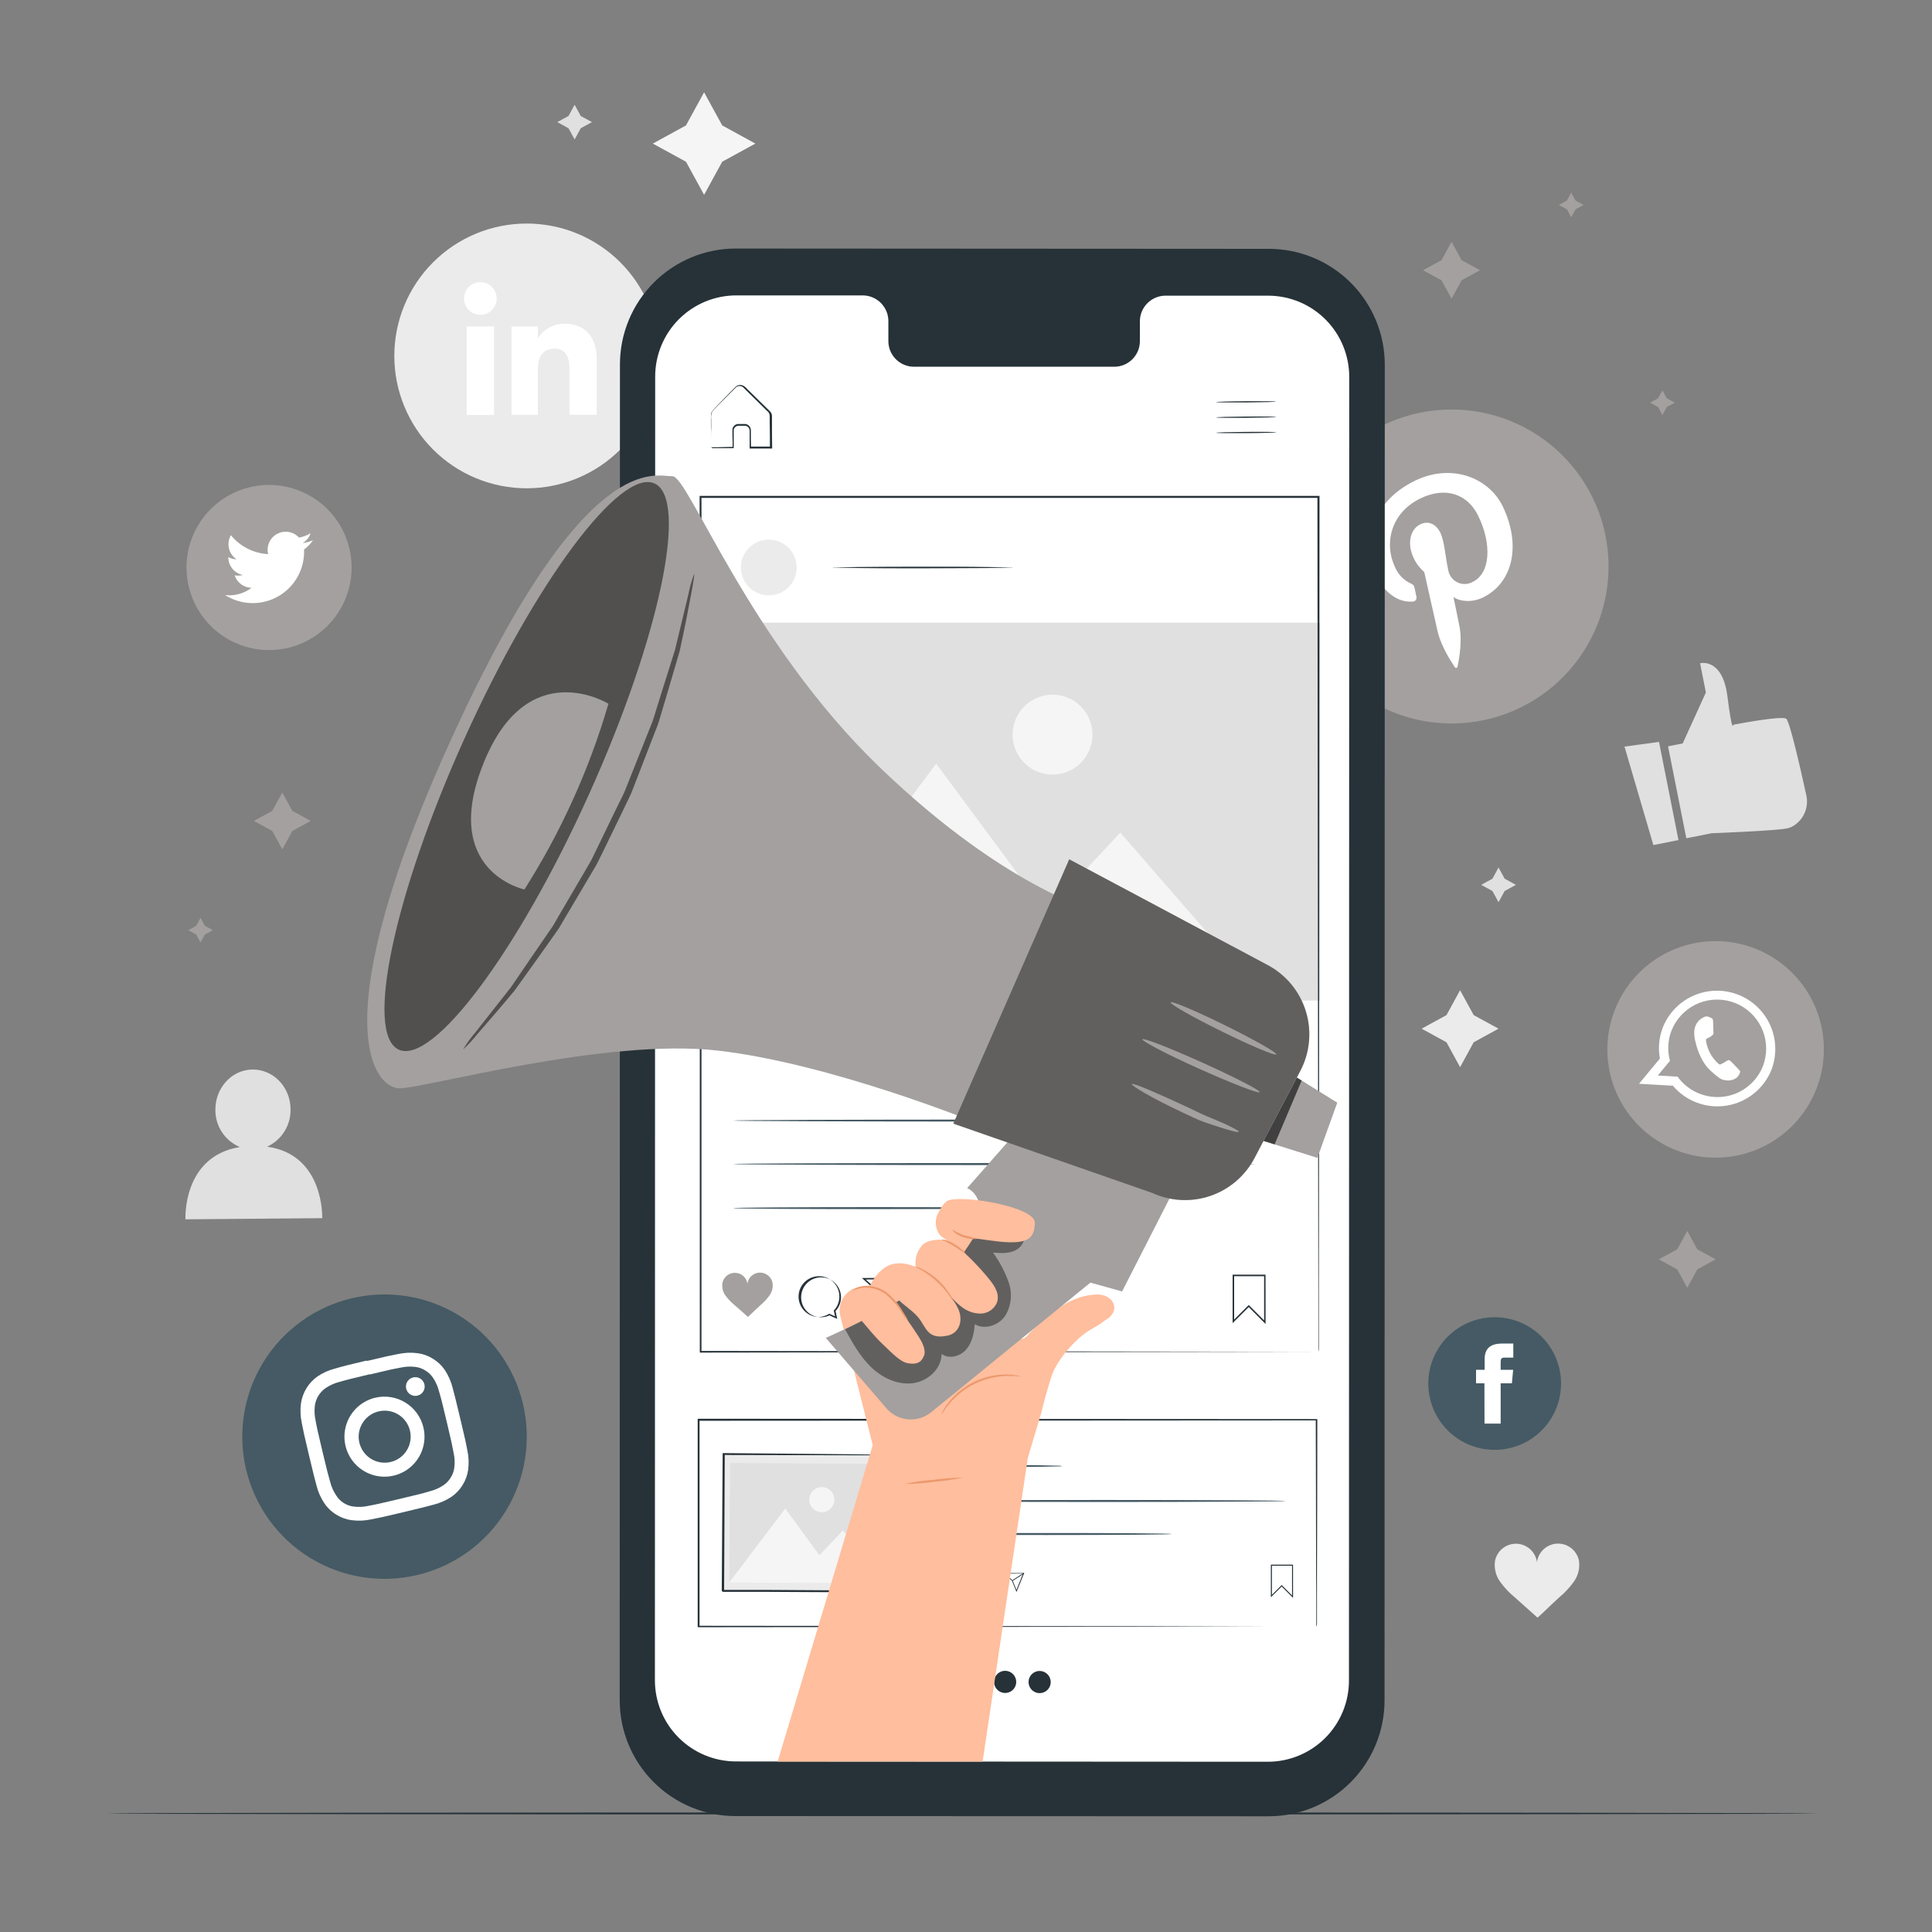 <svg width="374" height="374" viewBox="0 0 374 374" fill="none" xmlns="http://www.w3.org/2000/svg">
<rect x="0" y="0" width="374" height="374" fill="#808080" stroke="none"/>
<path d="M101.959 94.525C95.163 94.525 88.645 91.826 83.839 87.02C79.033 82.214 76.333 75.695 76.333 68.899C76.333 62.102 79.033 55.584 83.839 50.778C88.645 45.972 95.163 43.273 101.959 43.273C108.756 43.273 115.274 45.972 120.08 50.778C124.886 55.584 127.586 62.102 127.586 68.899C127.586 75.695 124.886 82.214 120.08 87.02C115.274 91.826 108.756 94.525 101.959 94.525Z" fill="#EBEBEB"/>
<path d="M95.639 63.191H90.336V80.328H95.639V63.191Z" fill="white"/>
<path d="M92.961 60.947C93.588 60.953 94.203 60.773 94.727 60.428C95.251 60.084 95.662 59.592 95.906 59.015C96.15 58.437 96.217 57.8 96.098 57.184C95.979 56.569 95.68 56.002 95.239 55.556C94.798 55.111 94.234 54.807 93.62 54.682C93.005 54.558 92.367 54.618 91.787 54.857C91.207 55.096 90.712 55.501 90.362 56.022C90.013 56.543 89.827 57.156 89.827 57.783C89.825 58.618 90.154 59.419 90.741 60.012C91.328 60.605 92.127 60.941 92.961 60.947Z" fill="white"/>
<path d="M104.121 71.329C104.121 68.921 105.228 67.485 107.353 67.485C109.297 67.485 110.24 68.861 110.24 71.329V80.305H115.513V69.474C115.513 64.882 112.918 62.667 109.282 62.667C108.251 62.654 107.234 62.907 106.33 63.403C105.426 63.898 104.665 64.619 104.121 65.495V63.191H99.027V80.32H104.121V71.329Z" fill="white"/>
<path d="M136.3 17.87L139.808 24.28L146.226 27.796L139.808 31.304L136.3 37.715L132.792 31.304L126.374 27.796L132.792 24.28L136.3 17.87Z" fill="#F5F5F5"/>
<path d="M282.647 191.69L285.28 196.508L290.089 199.133L285.28 201.766L282.647 206.583L280.014 201.766L275.204 199.133L280.014 196.508L282.647 191.69Z" fill="#EBEBEB"/>
<path d="M290.089 167.934L291.278 170.103L293.448 171.292L291.278 172.481L290.089 174.651L288.907 172.481L286.73 171.292L288.907 170.103L290.089 167.934Z" fill="#E0E0E0"/>
<path d="M111.235 20.278L112.424 22.455L114.593 23.637L112.424 24.826L111.235 26.995L110.053 24.826L107.876 23.637L110.053 22.455L111.235 20.278Z" fill="#E0E0E0"/>
<path d="M51.709 221.977C53.089 221.345 54.254 220.322 55.059 219.035C55.865 217.748 56.276 216.254 56.242 214.736C56.242 210.45 52.913 207.009 48.897 207.039C44.88 207.069 41.656 210.577 41.693 214.863C41.682 216.394 42.126 217.893 42.967 219.171C43.809 220.449 45.011 221.449 46.421 222.044C35.246 223.877 35.904 236.039 35.904 236.039L62.376 235.815C62.376 235.815 62.832 223.51 51.709 221.977Z" fill="#E0E0E0"/>
<path d="M305.662 302.148C305.476 301.188 304.954 300.326 304.191 299.716C303.428 299.105 302.472 298.786 301.495 298.814C300.518 298.843 299.583 299.218 298.857 299.873C298.131 300.527 297.661 301.418 297.532 302.387C297.396 301.42 296.921 300.532 296.191 299.882C295.462 299.233 294.525 298.863 293.549 298.84C292.572 298.816 291.619 299.141 290.859 299.755C290.1 300.369 289.583 301.233 289.401 302.192C289.205 303.61 289.564 305.049 290.403 306.209C291.234 307.353 292.209 308.384 293.305 309.276C294.801 310.6 296.155 311.834 297.636 313.151C299.132 311.819 300.352 310.57 301.818 309.239C302.909 308.337 303.877 307.296 304.697 306.142C305.516 304.982 305.861 303.553 305.662 302.148Z" fill="#EBEBEB"/>
<path d="M322.904 144.476L325.739 143.915L330.227 134.057L329.105 128.394C329.105 128.394 333.436 127.257 334.394 134.775C335.351 142.292 335.531 140.295 335.531 140.295C335.531 140.295 344.843 138.485 345.778 139.136C346.459 139.614 348.546 148.815 349.638 153.811C349.94 155.009 349.832 156.273 349.332 157.403C348.832 158.532 347.968 159.461 346.878 160.042C346.567 160.195 346.238 160.306 345.898 160.371C343.579 160.835 331.342 161.299 331.342 161.299L326.442 162.271L322.904 144.476Z" fill="#E0E0E0"/>
<path d="M314.474 144.529L320.061 163.588L324.923 162.623L321.153 143.616L314.474 144.529Z" fill="#E0E0E0"/>
<path d="M351.912 351.051C351.912 351.163 277.733 351.245 186.252 351.245C94.772 351.245 20.57 351.163 20.57 351.051C20.57 350.939 94.734 350.856 186.252 350.856C277.77 350.856 351.912 350.946 351.912 351.051Z" fill="#263238"/>
<path d="M294.286 136.996C287.037 140.52 278.685 141.02 271.067 138.388C263.449 135.755 257.189 130.204 253.662 122.957C250.139 115.707 249.638 107.356 252.271 99.738C254.904 92.12 260.454 85.859 267.702 82.333C271.291 80.587 275.189 79.565 279.173 79.326C283.158 79.087 287.15 79.635 290.922 80.939C294.694 82.242 298.173 84.276 301.159 86.924C304.145 89.573 306.581 92.783 308.326 96.373C310.072 99.962 311.093 103.86 311.333 107.844C311.572 111.828 311.024 115.82 309.72 119.592C308.416 123.365 306.382 126.843 303.734 129.83C301.086 132.816 297.875 135.251 294.286 136.996Z" fill="#A3A09F"/>
<path d="M273.484 116.456C273.595 116.454 273.705 116.426 273.804 116.376C273.903 116.326 273.99 116.254 274.058 116.166C274.127 116.077 274.174 115.975 274.198 115.866C274.221 115.757 274.22 115.645 274.194 115.536C274.12 115.17 273.918 114.242 273.843 113.861C273.738 113.33 273.611 113.187 273.095 112.948C271.754 112.332 270.689 111.242 270.103 109.889C267.814 105.176 269.287 99.245 274.942 96.499C279.946 94.061 284.188 95.751 286.162 99.865C288.773 105.244 288.601 110.936 285.07 112.656C284.63 112.899 284.139 113.034 283.637 113.052C283.135 113.07 282.636 112.97 282.18 112.759C281.723 112.549 281.323 112.235 281.01 111.841C280.698 111.448 280.482 110.987 280.38 110.495C279.797 107.862 279.632 104.787 278.81 103.082C278.062 101.586 276.625 100.681 274.935 101.504C272.938 102.476 272.339 105.318 273.686 108.079C274.166 109.099 274.857 110.007 275.713 110.741C275.713 110.741 277.882 120.376 278.256 122.066C279.004 125.425 281.413 128.798 281.644 129.18C281.678 129.222 281.722 129.254 281.773 129.272C281.823 129.29 281.878 129.294 281.93 129.282C281.983 129.27 282.031 129.244 282.069 129.206C282.107 129.168 282.134 129.12 282.146 129.067C282.213 128.738 283.163 124.654 282.542 121.333C282.37 120.391 281.36 115.566 281.36 115.566C282.609 116.486 285.033 116.658 287.045 115.678C293.029 112.761 294.45 105.318 290.89 98.003C288.204 92.475 281.009 89.603 273.895 93.066C265.031 97.375 263.655 105.894 266.228 111.19C267.784 114.399 270.365 116.688 273.484 116.456Z" fill="white"/>
<path d="M324.632 222.725C322.059 221.744 319.706 220.265 317.705 218.374C315.705 216.482 314.097 214.215 312.973 211.701C311.85 209.188 311.233 206.477 311.158 203.725C311.083 200.973 311.552 198.233 312.537 195.662C313.517 193.09 314.995 190.736 316.885 188.736C318.776 186.735 321.043 185.126 323.555 184.002C326.068 182.878 328.778 182.261 331.53 182.185C334.281 182.109 337.021 182.576 339.592 183.56C342.164 184.541 344.518 186.019 346.519 187.911C348.519 189.802 350.127 192.07 351.251 194.583C352.374 197.097 352.991 199.807 353.066 202.559C353.14 205.311 352.672 208.051 351.687 210.622C350.707 213.195 349.229 215.548 347.338 217.549C345.448 219.55 343.181 221.158 340.668 222.282C338.156 223.406 335.446 224.024 332.694 224.1C329.942 224.176 327.203 223.709 324.632 222.725Z" fill="#A3A09F"/>
<path fill-rule="evenodd" clip-rule="evenodd" d="M343.063 206.703C343.998 203.953 343.837 200.949 342.613 198.315C341.39 195.681 339.198 193.62 336.495 192.56C333.791 191.501 330.782 191.524 328.095 192.626C325.408 193.727 323.249 195.822 322.066 198.475C321.999 198.624 321.939 198.781 321.879 198.931C321.148 200.837 320.956 202.907 321.326 204.915L317.279 209.799L323.832 210.173C325.095 211.667 326.724 212.806 328.56 213.48C330.396 214.154 332.375 214.34 334.304 214.019C336.234 213.697 338.046 212.88 339.564 211.648C341.083 210.415 342.255 208.809 342.966 206.987C343.003 206.894 343.036 206.799 343.063 206.703ZM329.06 211.737C327.326 211.078 325.825 209.923 324.744 208.416L320.922 208.199L323.278 205.356C322.75 203.441 322.847 201.408 323.555 199.552C323.667 199.268 323.794 198.983 323.929 198.714C324.995 196.603 326.81 194.966 329.019 194.123C331.228 193.28 333.673 193.292 335.873 194.157C338.074 195.022 339.873 196.676 340.918 198.798C341.963 200.919 342.178 203.354 341.522 205.625C341.455 205.865 341.38 206.097 341.29 206.329C340.384 208.666 338.587 210.549 336.294 211.563C334.001 212.577 331.399 212.639 329.06 211.737Z" fill="white"/>
<path fill-rule="evenodd" clip-rule="evenodd" d="M336.451 206.897C336.234 206.673 335.209 205.566 334.999 205.401C334.79 205.236 334.64 205.117 334.371 205.311C334.102 205.506 333.376 205.887 333.167 205.999C332.957 206.112 332.793 206.074 332.583 205.85C331.936 205.257 331.397 204.556 330.99 203.778C330.627 203.046 330.375 202.265 330.242 201.459C330.197 201.145 330.377 201.055 330.556 200.98C330.736 200.906 330.93 200.778 331.117 200.681L331.259 200.591C331.357 200.516 331.45 200.433 331.536 200.345C331.6 200.289 331.648 200.217 331.675 200.137C331.703 200.057 331.709 199.971 331.693 199.888C331.693 199.739 331.641 198.273 331.618 197.682C331.596 197.091 331.349 197.091 331.2 197.031C331.05 196.971 330.885 196.881 330.713 196.821C330.581 196.774 330.441 196.754 330.3 196.763C330.16 196.772 330.023 196.81 329.898 196.874C329.503 197.04 329.146 197.285 328.85 197.595C328.553 197.906 328.325 198.274 328.178 198.676C328.069 198.973 328.001 199.282 327.976 199.597C327.933 200.316 328.017 201.038 328.223 201.728C328.29 201.945 328.926 205.251 331.155 207.286C333.384 209.321 333.526 208.976 334.02 209.111C334.411 209.188 334.815 209.178 335.203 209.082C335.59 208.986 335.952 208.807 336.264 208.558C336.582 208.242 336.798 207.838 336.884 207.398C336.802 207.256 336.66 207.121 336.451 206.897Z" fill="white"/>
<path d="M52.083 125.844C47.844 125.844 43.778 124.159 40.781 121.162C37.783 118.164 36.099 114.098 36.099 109.859C36.099 105.619 37.783 101.554 40.781 98.556C43.778 95.558 47.844 93.874 52.083 93.874C54.182 93.874 56.261 94.287 58.2 95.091C60.14 95.894 61.902 97.072 63.386 98.556C64.871 100.04 66.048 101.802 66.851 103.742C67.655 105.681 68.068 107.76 68.068 109.859C68.068 111.958 67.655 114.037 66.851 115.976C66.048 117.915 64.871 119.677 63.386 121.162C61.902 122.646 60.14 123.823 58.2 124.627C56.261 125.43 54.182 125.844 52.083 125.844Z" fill="#A3A09F"/>
<path d="M43.571 115.192C45.106 116.171 46.881 116.711 48.701 116.751C50.522 116.791 52.319 116.331 53.896 115.421C55.473 114.51 56.77 113.184 57.645 111.588C58.52 109.991 58.941 108.185 58.86 106.366C59.536 105.875 60.121 105.27 60.588 104.578C59.948 104.859 59.27 105.045 58.576 105.131C59.308 104.704 59.86 104.027 60.132 103.224C59.44 103.636 58.68 103.922 57.888 104.069C57.363 103.495 56.663 103.113 55.896 102.981C55.13 102.85 54.342 102.977 53.656 103.343C52.97 103.709 52.426 104.293 52.108 105.003C51.791 105.713 51.719 106.508 51.904 107.263C50.514 107.192 49.155 106.829 47.914 106.199C46.673 105.569 45.578 104.685 44.701 103.606C44.256 104.376 44.121 105.287 44.322 106.153C44.523 107.02 45.046 107.778 45.785 108.273C45.23 108.259 44.685 108.11 44.2 107.839C44.19 108.654 44.465 109.446 44.977 110.079C45.489 110.713 46.206 111.148 47.005 111.31C46.49 111.45 45.95 111.471 45.426 111.37C45.65 112.063 46.085 112.669 46.669 113.103C47.254 113.537 47.959 113.779 48.688 113.793C47.23 114.91 45.394 115.412 43.571 115.192Z" fill="white"/>
<path d="M80.784 304.892C73.685 306.578 66.208 305.377 59.994 301.552C53.781 297.727 49.34 291.592 47.648 284.494C46.809 280.976 46.672 277.326 47.244 273.755C47.817 270.183 49.088 266.759 50.984 263.679C52.88 260.599 55.365 257.922 58.297 255.803C61.228 253.684 64.549 252.163 68.068 251.328C71.585 250.49 75.232 250.353 78.802 250.924C82.371 251.496 85.793 252.765 88.873 254.659C91.952 256.553 94.628 259.035 96.748 261.964C98.867 264.892 100.389 268.209 101.227 271.726C102.066 275.246 102.202 278.897 101.628 282.47C101.054 286.043 99.781 289.468 97.883 292.548C95.984 295.629 93.496 298.304 90.563 300.423C87.629 302.541 84.306 304.06 80.784 304.892Z" fill="#455A64"/>
<path d="M71.561 266.079C75.481 265.144 75.952 265.047 77.545 264.748C78.477 264.538 79.439 264.49 80.388 264.605C81.082 264.689 81.749 264.927 82.34 265.301C82.936 265.663 83.447 266.151 83.836 266.73C84.365 267.526 84.755 268.406 84.988 269.333C85.429 270.866 85.556 271.33 86.484 275.25C87.411 279.169 87.508 279.64 87.808 281.234C88.021 282.165 88.069 283.127 87.95 284.076C87.873 284.772 87.635 285.441 87.254 286.028C86.897 286.626 86.412 287.137 85.833 287.524C85.034 288.053 84.151 288.443 83.222 288.676C81.726 289.117 81.233 289.245 77.313 290.172C73.394 291.1 72.922 291.204 71.329 291.504C70.395 291.717 69.43 291.765 68.479 291.646C67.784 291.564 67.117 291.326 66.527 290.95C65.937 290.577 65.44 290.073 65.076 289.476C64.542 288.682 64.15 287.802 63.916 286.873C63.483 285.34 63.355 284.884 62.42 280.964C61.486 277.045 61.388 276.573 61.089 274.98C60.884 274.045 60.836 273.082 60.947 272.13C61.039 271.439 61.276 270.774 61.642 270.18C62.008 269.586 62.495 269.075 63.071 268.682C63.866 268.149 64.747 267.757 65.674 267.523C67.17 267.089 67.671 266.962 71.591 266.027M70.963 263.379C66.976 264.329 66.475 264.463 64.926 264.912C63.715 265.213 62.564 265.719 61.523 266.408C60.64 267.019 59.893 267.806 59.331 268.72C58.768 269.634 58.401 270.656 58.254 271.719C58.097 272.966 58.153 274.231 58.419 275.459C58.725 277.037 58.823 277.546 59.773 281.533C60.722 285.52 60.857 286.021 61.269 287.562C61.568 288.774 62.074 289.925 62.765 290.965C63.373 291.881 64.178 292.65 65.121 293.216C66.028 293.787 67.049 294.153 68.113 294.286C69.36 294.444 70.624 294.388 71.853 294.122C73.431 293.822 73.94 293.718 77.927 292.768C81.913 291.818 82.415 291.683 83.955 291.272C85.165 290.966 86.315 290.46 87.359 289.776C88.251 289.174 89.001 288.385 89.558 287.464C90.126 286.555 90.493 285.535 90.635 284.472C90.79 283.225 90.732 281.96 90.463 280.732C90.164 279.147 90.059 278.645 89.109 274.659C88.159 270.672 88.025 270.171 87.613 268.622C87.306 267.413 86.8 266.263 86.117 265.219C85.515 264.329 84.726 263.581 83.806 263.027C82.9 262.452 81.878 262.084 80.814 261.95C79.567 261.792 78.302 261.848 77.074 262.115C75.488 262.421 74.987 262.519 71 263.469" fill="white"/>
<path d="M72.631 270.575C71.14 270.93 69.788 271.719 68.746 272.843C67.704 273.966 67.018 275.374 66.775 276.887C66.533 278.4 66.745 279.951 67.384 281.344C68.023 282.737 69.06 283.91 70.366 284.713C71.671 285.516 73.185 285.914 74.716 285.857C76.248 285.8 77.728 285.29 78.97 284.391C80.211 283.493 81.159 282.246 81.692 280.81C82.225 279.373 82.321 277.81 81.966 276.319C81.488 274.321 80.237 272.593 78.487 271.516C76.737 270.439 74.63 270.1 72.631 270.575ZM75.623 283.014C74.654 283.243 73.64 283.179 72.707 282.832C71.775 282.484 70.966 281.868 70.384 281.061C69.801 280.254 69.471 279.292 69.435 278.297C69.399 277.303 69.659 276.32 70.181 275.473C70.703 274.626 71.465 273.952 72.37 273.538C73.274 273.124 74.282 272.987 75.264 273.144C76.247 273.302 77.161 273.748 77.89 274.425C78.62 275.102 79.132 275.98 79.363 276.948C79.516 277.592 79.541 278.26 79.436 278.913C79.331 279.567 79.098 280.193 78.751 280.757C78.404 281.32 77.948 281.809 77.412 282.197C76.875 282.584 76.267 282.862 75.623 283.014Z" fill="white"/>
<path d="M82.16 267.994C82.242 268.342 82.219 268.706 82.094 269.041C81.968 269.376 81.747 269.667 81.457 269.876C81.166 270.085 80.821 270.204 80.463 270.216C80.106 270.229 79.753 270.136 79.448 269.948C79.144 269.761 78.902 269.487 78.753 269.162C78.603 268.837 78.554 268.475 78.611 268.122C78.667 267.768 78.827 267.44 79.07 267.177C79.313 266.915 79.628 266.731 79.976 266.647C80.208 266.591 80.449 266.581 80.685 266.618C80.92 266.655 81.146 266.739 81.35 266.864C81.553 266.989 81.729 267.153 81.868 267.347C82.007 267.541 82.107 267.761 82.16 267.994Z" fill="white"/>
<path d="M289.334 280.665C287.648 280.666 285.978 280.334 284.42 279.69C282.862 279.045 281.446 278.1 280.253 276.908C279.061 275.716 278.114 274.3 277.469 272.743C276.823 271.185 276.491 269.515 276.491 267.829C276.491 266.143 276.823 264.473 277.469 262.915C278.114 261.357 279.061 259.942 280.253 258.75C281.446 257.558 282.862 256.613 284.42 255.968C285.978 255.323 287.648 254.992 289.334 254.993C291.022 254.99 292.693 255.32 294.253 255.964C295.813 256.608 297.231 257.553 298.425 258.745C299.619 259.937 300.567 261.353 301.213 262.912C301.86 264.47 302.192 266.141 302.192 267.829C302.192 269.516 301.86 271.187 301.213 272.746C300.567 274.305 299.619 275.721 298.425 276.913C297.231 278.105 295.813 279.05 294.253 279.694C292.693 280.338 291.022 280.668 289.334 280.665Z" fill="#455A64"/>
<path d="M287.374 275.585H290.501V267.784H292.678L292.917 265.166H290.501V263.67C290.501 263.056 290.628 262.81 291.249 262.81H292.947V260.087H290.778C288.452 260.087 287.404 261.112 287.404 263.079V265.173H285.736V267.784H287.359L287.374 275.585Z" fill="white"/>
<path d="M245.546 351.597L142.404 351.56C136.452 351.56 130.745 349.196 126.536 344.987C122.328 340.779 119.964 335.071 119.964 329.12L120.009 70.551C120.009 67.601 120.591 64.679 121.721 61.954C122.852 59.228 124.509 56.752 126.597 54.668C128.686 52.584 131.165 50.932 133.892 49.807C136.62 48.681 139.543 48.105 142.494 48.111L245.628 48.171C251.579 48.171 257.287 50.535 261.495 54.744C265.704 58.952 268.068 64.66 268.068 70.611L268.023 329.12C268.028 332.073 267.45 334.998 266.322 337.728C265.194 340.457 263.539 342.937 261.45 345.025C259.362 347.113 256.882 348.769 254.153 349.896C251.424 351.024 248.499 351.602 245.546 351.597Z" fill="#263238"/>
<path d="M245.516 57.237H225.514C224.202 57.268 222.954 57.818 222.045 58.765C221.136 59.712 220.638 60.98 220.66 62.294V65.921C220.675 66.573 220.561 67.222 220.325 67.829C220.089 68.437 219.735 68.993 219.284 69.464C218.833 69.935 218.294 70.312 217.697 70.575C217.1 70.837 216.457 70.979 215.805 70.993H176.827C176.175 70.978 175.532 70.835 174.935 70.572C174.338 70.309 173.798 69.931 173.347 69.459C172.897 68.987 172.543 68.431 172.307 67.823C172.071 67.215 171.958 66.566 171.972 65.914V62.264C171.999 60.947 171.503 59.674 170.593 58.723C169.683 57.771 168.434 57.218 167.118 57.185H160.072H142.576C140.51 57.18 138.463 57.582 136.553 58.37C134.643 59.157 132.907 60.313 131.445 61.772C129.982 63.231 128.822 64.965 128.03 66.873C127.238 68.781 126.831 70.827 126.831 72.893L126.778 325.275C126.778 329.441 128.433 333.437 131.379 336.383C134.325 339.328 138.32 340.983 142.486 340.983L245.426 341.043C247.489 341.043 249.531 340.637 251.437 339.847C253.343 339.058 255.075 337.901 256.533 336.442C257.992 334.984 259.149 333.252 259.938 331.346C260.728 329.441 261.134 327.398 261.134 325.335L261.186 72.945C261.186 68.785 259.537 64.796 256.599 61.851C253.661 58.906 249.675 57.247 245.516 57.237Z" fill="white"/>
<path d="M247.019 77.739C247.019 77.807 244.416 77.882 241.214 77.904C238.013 77.926 235.402 77.904 235.402 77.837C235.402 77.769 237.998 77.687 241.207 77.665C244.416 77.642 247.019 77.672 247.019 77.739Z" fill="#263238"/>
<path d="M247.041 80.709C247.041 80.777 244.446 80.851 241.237 80.881C238.028 80.911 235.425 80.881 235.425 80.806C235.425 80.732 238.028 80.664 241.237 80.635C244.446 80.605 247.041 80.642 247.041 80.709Z" fill="#263238"/>
<path d="M247.071 83.679C247.071 83.746 244.468 83.829 241.259 83.851C238.05 83.874 235.455 83.851 235.447 83.776C235.44 83.701 238.05 83.634 241.259 83.604C244.468 83.574 247.071 83.612 247.071 83.679Z" fill="#263238"/>
<path d="M137.632 86.581H137.938H138.783L141.91 86.506L141.82 86.588C141.82 85.9 141.82 85.145 141.783 84.344C141.783 83.926 141.783 83.529 141.783 83.043C141.832 82.792 141.96 82.563 142.149 82.389C142.337 82.216 142.576 82.107 142.83 82.078C143.339 82.078 143.78 82.078 144.326 82.078C144.612 82.124 144.872 82.271 145.06 82.492C145.248 82.712 145.351 82.993 145.351 83.282C145.351 84.344 145.351 85.444 145.388 86.588L145.246 86.446H149.188L149.039 86.596C149.039 85.01 149.039 83.365 148.994 81.682C148.994 81.263 148.994 80.851 148.994 80.432C148.977 80.246 148.918 80.066 148.822 79.906C148.727 79.745 148.596 79.608 148.44 79.505L146.72 77.799L145.052 76.161L144.251 75.368C143.975 75.099 143.758 74.822 143.436 74.755C143.282 74.715 143.121 74.709 142.964 74.739C142.807 74.768 142.659 74.833 142.531 74.927C142.292 75.129 142.037 75.413 141.783 75.675L140.362 77.104C139.472 78.024 138.544 78.869 137.871 79.669C137.671 80.141 137.604 80.658 137.676 81.165C137.676 81.652 137.676 82.115 137.676 82.549C137.676 83.402 137.676 84.15 137.676 84.793C137.676 85.436 137.676 85.833 137.676 86.222C137.687 86.394 137.687 86.566 137.676 86.738C137.668 86.581 137.668 86.424 137.676 86.267C137.676 85.885 137.676 85.414 137.676 84.853C137.676 84.292 137.676 83.454 137.624 82.609C137.624 82.16 137.624 81.689 137.624 81.188C137.624 80.934 137.624 80.679 137.624 80.44C137.622 80.151 137.697 79.867 137.841 79.617C138.589 78.727 139.442 77.934 140.339 76.984L141.746 75.54C142 75.294 142.202 75.047 142.494 74.793C142.654 74.67 142.841 74.585 143.039 74.545C143.237 74.505 143.442 74.51 143.638 74.561C144.01 74.697 144.339 74.933 144.588 75.241L145.396 76.034L147.064 77.672L148.792 79.363C148.954 79.508 149.101 79.668 149.233 79.841C149.362 80.04 149.435 80.27 149.442 80.507C149.442 80.926 149.442 81.345 149.442 81.764C149.442 83.447 149.442 85.092 149.48 86.678V86.828H149.33H145.388H145.112V86.686C145.112 85.541 145.112 84.442 145.112 83.379C145.116 83.151 145.039 82.929 144.893 82.753C144.748 82.577 144.544 82.46 144.319 82.422C143.862 82.422 143.324 82.422 142.882 82.422C142.681 82.442 142.491 82.525 142.339 82.66C142.187 82.794 142.082 82.972 142.037 83.17C142.037 83.567 142.037 84.023 142.037 84.427C142.037 85.242 142.037 86.005 142.037 86.671V86.76H141.947H138.768H137.938C137.83 86.711 137.727 86.651 137.632 86.581Z" fill="#263238"/>
<path d="M205.7 283.799C205.341 283.855 204.978 283.88 204.615 283.874L201.668 283.934C199.185 283.971 195.744 283.993 191.944 283.993C188.144 283.993 184.704 283.993 182.22 283.934L179.273 283.874C178.91 283.88 178.547 283.855 178.188 283.799C178.547 283.738 178.91 283.713 179.273 283.724L182.22 283.657C184.704 283.657 188.144 283.604 191.944 283.604C195.744 283.604 199.177 283.604 201.668 283.657L204.615 283.724C204.978 283.713 205.342 283.738 205.7 283.799Z" fill="#455A64"/>
<path d="M248.912 290.561C248.912 290.673 233.076 290.755 213.546 290.755C194.016 290.755 178.181 290.673 178.181 290.561C178.181 290.448 194.016 290.366 213.546 290.366C233.076 290.366 248.912 290.456 248.912 290.561Z" fill="#455A64"/>
<path d="M226.808 296.956C226.808 297.068 215.925 297.151 202.498 297.151C189.072 297.151 178.181 297.068 178.181 296.956C178.181 296.844 189.064 296.762 202.498 296.762C215.932 296.762 226.808 296.822 226.808 296.956Z" fill="#455A64"/>
<path d="M250.31 309.32L248.111 307.114L246.017 309.201V302.888H250.303L250.31 309.32ZM248.111 306.837L248.178 306.904L250.116 308.849V303.09H246.219V308.737L248.111 306.837Z" fill="#263238"/>
<path d="M191.794 308.498L191.046 308.154C190.599 308.364 190.09 308.4 189.619 308.254C189.147 308.109 188.746 307.793 188.495 307.368C188.244 306.943 188.161 306.44 188.261 305.957C188.362 305.473 188.639 305.045 189.039 304.755C189.438 304.466 189.932 304.335 190.422 304.39C190.913 304.445 191.365 304.681 191.691 305.051C192.017 305.422 192.193 305.901 192.184 306.395C192.175 306.888 191.983 307.361 191.644 307.72L191.794 308.498ZM189.991 304.294C189.48 304.33 189.001 304.559 188.653 304.936C188.306 305.312 188.114 305.807 188.119 306.32C188.124 306.833 188.324 307.324 188.679 307.694C189.034 308.064 189.517 308.285 190.029 308.311C190.37 308.287 190.701 308.182 190.994 308.004L191.57 308.258L191.435 307.697C191.699 307.409 191.873 307.051 191.935 306.665C191.998 306.28 191.947 305.884 191.788 305.528C191.629 305.171 191.369 304.868 191.041 304.657C190.712 304.446 190.329 304.335 189.939 304.339L189.991 304.294Z" fill="#263238"/>
<path d="M196.776 308.176L195.894 306.007L194.226 304.511H198.265L196.776 308.176ZM194.6 304.638L196.021 305.939L196.769 307.787L198.04 304.608L194.6 304.638Z" fill="#263238"/>
<path d="M198.18 304.463L195.973 305.898L196.054 306.024L198.261 304.588L198.18 304.463Z" fill="#263238"/>
<path d="M185.429 304.93C185.369 304.641 185.21 304.383 184.978 304.2C184.746 304.018 184.458 303.924 184.164 303.933C183.869 303.943 183.588 304.057 183.369 304.254C183.15 304.452 183.008 304.72 182.968 305.012C182.927 304.716 182.783 304.445 182.56 304.247C182.337 304.049 182.051 303.937 181.753 303.932C181.455 303.926 181.165 304.028 180.935 304.218C180.705 304.407 180.55 304.673 180.499 304.967C180.442 305.398 180.552 305.834 180.806 306.186C181.059 306.532 181.355 306.844 181.689 307.114C182.145 307.51 182.556 307.862 183.005 308.281C183.454 307.877 183.828 307.495 184.277 307.091C184.606 306.816 184.897 306.499 185.144 306.149C185.395 305.795 185.497 305.357 185.429 304.93Z" fill="#A3A09F"/>
<path d="M254.813 314.908C254.813 314.908 254.813 314.662 254.813 314.205C254.813 313.749 254.813 313.053 254.813 312.156C254.813 310.353 254.813 307.668 254.776 304.257C254.776 297.383 254.739 287.382 254.709 274.838L254.836 274.965L135.223 275.033L135.418 274.838C135.418 288.766 135.418 302.267 135.418 314.908L135.231 314.721L220.824 314.804L245.807 314.856H252.539H254.275H254.873H254.297H252.584H245.92L220.974 314.908L135.253 314.998H135.059V314.908C135.059 302.267 135.059 288.766 135.059 274.838V274.644H135.268L254.881 274.711H255.008V274.838C255.008 287.412 254.956 297.443 254.941 304.339C254.941 307.765 254.941 310.405 254.941 312.208C254.941 313.091 254.941 313.764 254.941 314.228C254.941 314.691 254.813 314.908 254.813 314.908Z" fill="#263238"/>
<path d="M140.176 281.538L140.023 308.031L173.159 308.222L173.312 281.728L140.176 281.538Z" fill="#EBEBEB"/>
<path d="M173.304 281.712H172.668H170.858H164.059L140.123 281.659L140.302 281.487C140.265 289.379 140.22 298.415 140.175 307.974C140.212 308.026 139.809 307.608 139.981 307.78H142.262H144.506H148.994L157.596 307.832L173.109 307.944L172.952 308.109C173.027 300.15 173.095 293.553 173.147 288.915C173.147 286.611 173.199 284.801 173.214 283.537C173.214 282.931 173.214 282.46 173.214 282.116C173.214 281.772 173.214 281.615 173.214 281.615C173.214 281.615 173.214 281.764 173.214 282.078C173.214 282.393 173.214 282.879 173.214 283.477C173.214 284.726 173.214 286.529 173.214 288.818C173.214 293.478 173.214 300.113 173.214 308.109V308.266H173.05L157.536 308.206L148.934 308.161H144.446H142.202H139.921L139.719 307.959C139.786 298.392 139.838 289.356 139.891 281.472V281.293H140.07L164.081 281.51L170.813 281.6H172.586H173.035L173.304 281.712Z" fill="#263238"/>
<path d="M141.311 283.211L141.178 306.369L171.987 306.547L172.121 283.389L141.311 283.211Z" fill="#E0E0E0"/>
<path d="M141.162 306.351L152.008 292.02L158.62 301.063L163.168 296.276L171.972 306.531L141.162 306.351Z" fill="#F5F5F5"/>
<path d="M161.515 290.314C161.514 290.795 161.37 291.265 161.101 291.664C160.832 292.063 160.451 292.373 160.006 292.556C159.561 292.738 159.071 292.784 158.6 292.688C158.128 292.592 157.696 292.359 157.357 292.017C157.019 291.675 156.789 291.241 156.698 290.768C156.606 290.296 156.657 289.807 156.843 289.364C157.03 288.92 157.344 288.542 157.745 288.277C158.147 288.012 158.618 287.872 159.099 287.875C159.418 287.876 159.734 287.94 160.028 288.063C160.322 288.186 160.589 288.366 160.813 288.593C161.038 288.819 161.215 289.088 161.336 289.383C161.456 289.679 161.517 289.995 161.515 290.314Z" fill="#F5F5F5"/>
<path d="M196.043 109.859C195.924 109.879 195.803 109.879 195.684 109.859L194.674 109.897L190.934 109.964C187.785 109.964 183.454 110.016 178.622 110.016C173.79 110.016 169.459 110.016 166.31 109.964L162.57 109.897L161.553 109.859C161.436 109.88 161.317 109.88 161.201 109.859C161.316 109.831 161.434 109.818 161.553 109.822H162.57L166.31 109.762C169.459 109.725 173.79 109.702 178.622 109.702C183.454 109.702 187.785 109.702 190.934 109.762L194.674 109.822H195.684C195.805 109.819 195.925 109.831 196.043 109.859Z" fill="#263238"/>
<path d="M244.992 256.302L241.73 253.026L238.611 256.13V246.75H244.984L244.992 256.302ZM241.73 252.622L241.828 252.719L244.708 255.606V247.049H238.903V255.442L241.73 252.622Z" fill="#263238"/>
<path d="M162.069 255.315L160.573 254.634C159.702 255.039 158.711 255.105 157.794 254.818C156.877 254.531 156.1 253.913 155.614 253.084C155.129 252.255 154.97 251.274 155.169 250.334C155.368 249.395 155.911 248.563 156.691 248.001C157.47 247.44 158.431 247.19 159.386 247.3C160.34 247.409 161.22 247.871 161.852 248.595C162.484 249.318 162.824 250.251 162.804 251.212C162.785 252.172 162.408 253.091 161.747 253.789L162.069 255.315ZM158.501 247.049C157.982 247.054 157.47 247.16 156.992 247.363C156.515 247.565 156.082 247.86 155.718 248.23C155.354 248.6 155.067 249.037 154.873 249.518C154.678 249.999 154.581 250.514 154.585 251.032C154.59 251.551 154.696 252.064 154.899 252.541C155.101 253.019 155.396 253.451 155.766 253.815C156.136 254.179 156.573 254.466 157.054 254.66C157.535 254.855 158.05 254.952 158.568 254.948C159.241 254.907 159.894 254.702 160.468 254.35L160.535 254.312L161.657 254.813L161.403 253.706L161.455 253.654C161.975 253.087 162.317 252.38 162.44 251.621C162.563 250.862 162.462 250.083 162.148 249.381C161.833 248.679 161.321 248.084 160.673 247.67C160.025 247.255 159.27 247.04 158.501 247.049Z" fill="#263238"/>
<path d="M171.883 254.664L170.133 250.393L166.856 247.401L174.815 247.341L171.883 254.664ZM167.597 247.685L170.394 250.251L171.89 253.886L174.389 247.633L167.597 247.685Z" fill="#263238"/>
<path d="M174.656 247.328L170.317 250.151L170.476 250.396L174.815 247.573L174.656 247.328Z" fill="#263238"/>
<path d="M149.548 248.336C149.435 247.764 149.122 247.25 148.665 246.886C148.208 246.523 147.637 246.334 147.054 246.353C146.47 246.372 145.913 246.597 145.48 246.989C145.048 247.381 144.769 247.915 144.693 248.493C144.607 247.917 144.32 247.39 143.882 247.005C143.444 246.621 142.883 246.405 142.301 246.395C141.718 246.385 141.151 246.582 140.7 246.952C140.249 247.321 139.944 247.838 139.839 248.411C139.726 249.257 139.943 250.114 140.444 250.805C140.946 251.486 141.532 252.102 142.187 252.637C143.077 253.385 143.893 254.133 144.783 254.934C145.651 254.141 146.399 253.393 147.274 252.592C147.92 252.048 148.496 251.425 148.987 250.737C149.473 250.038 149.674 249.179 149.548 248.336Z" fill="#A3A09F"/>
<path d="M148.821 115.259C151.804 115.259 154.222 112.841 154.222 109.859C154.222 106.876 151.804 104.458 148.821 104.458C145.839 104.458 143.421 106.876 143.421 109.859C143.421 112.841 145.839 115.259 148.821 115.259Z" fill="#EBEBEB"/>
<path d="M242.958 225.335C242.958 225.447 220.323 225.537 192.408 225.537C164.493 225.537 141.851 225.447 141.851 225.335C141.851 225.223 164.485 225.141 192.408 225.141C220.331 225.141 242.958 225.23 242.958 225.335Z" fill="#455A64"/>
<path d="M242.958 216.92C242.958 217.025 220.323 217.115 192.408 217.115C164.493 217.115 141.851 217.025 141.851 216.92C141.851 216.815 164.485 216.726 192.408 216.726C220.331 216.726 242.958 216.815 242.958 216.92Z" fill="#455A64"/>
<path d="M196.881 233.869C196.881 233.974 184.561 234.064 169.369 234.064C154.178 234.064 141.851 233.974 141.851 233.869C141.851 233.765 154.17 233.675 169.369 233.675C184.569 233.675 196.881 233.765 196.881 233.869Z" fill="#455A64"/>
<path d="M190.096 325.597C190.089 326.022 189.956 326.435 189.714 326.785C189.472 327.135 189.132 327.405 188.737 327.562C188.342 327.719 187.91 327.755 187.494 327.667C187.078 327.578 186.698 327.368 186.401 327.064C186.104 326.76 185.904 326.375 185.825 325.957C185.747 325.539 185.794 325.108 185.96 324.716C186.126 324.325 186.405 323.992 186.76 323.759C187.115 323.525 187.532 323.402 187.957 323.405C188.241 323.408 188.523 323.467 188.784 323.579C189.046 323.691 189.283 323.853 189.482 324.057C189.68 324.261 189.837 324.501 189.942 324.766C190.048 325.03 190.1 325.312 190.096 325.597Z" fill="#263238"/>
<path d="M196.724 325.627C196.715 326.05 196.581 326.461 196.34 326.808C196.098 327.155 195.76 327.424 195.366 327.579C194.973 327.734 194.542 327.77 194.129 327.682C193.715 327.593 193.337 327.385 193.041 327.082C192.746 326.779 192.546 326.396 192.468 325.98C192.389 325.565 192.436 325.135 192.6 324.746C192.765 324.356 193.042 324.024 193.395 323.791C193.748 323.558 194.161 323.434 194.584 323.436C194.869 323.437 195.151 323.496 195.413 323.607C195.675 323.719 195.912 323.881 196.111 324.085C196.31 324.289 196.467 324.53 196.572 324.795C196.677 325.059 196.729 325.342 196.724 325.627Z" fill="#263238"/>
<path d="M203.403 325.656C203.395 326.079 203.261 326.49 203.019 326.837C202.778 327.185 202.439 327.453 202.046 327.608C201.652 327.764 201.222 327.799 200.808 327.711C200.395 327.622 200.016 327.414 199.721 327.111C199.425 326.808 199.226 326.425 199.148 326.01C199.069 325.594 199.115 325.164 199.28 324.775C199.445 324.385 199.721 324.053 200.074 323.82C200.427 323.587 200.841 323.463 201.264 323.465C201.549 323.468 201.83 323.527 202.091 323.639C202.353 323.75 202.59 323.913 202.789 324.116C202.988 324.32 203.144 324.561 203.25 324.825C203.355 325.089 203.407 325.372 203.403 325.656Z" fill="#263238"/>
<path d="M255.531 120.54H135.903V193.694H255.531V120.54Z" fill="#E0E0E0"/>
<path d="M146.952 193.717L181.226 147.835L202.484 176.528L216.883 161.179L245.135 193.687L146.952 193.717Z" fill="#F5F5F5"/>
<path d="M211.489 142.202C211.491 143.732 211.038 145.229 210.189 146.501C209.34 147.774 208.133 148.767 206.72 149.353C205.307 149.94 203.751 150.094 202.251 149.797C200.75 149.499 199.371 148.763 198.288 147.682C197.206 146.6 196.469 145.222 196.17 143.722C195.871 142.221 196.023 140.666 196.609 139.252C197.194 137.838 198.185 136.63 199.457 135.78C200.729 134.929 202.225 134.476 203.755 134.476C205.805 134.476 207.771 135.289 209.221 136.738C210.671 138.187 211.487 140.152 211.489 142.202Z" fill="#F5F5F5"/>
<path d="M255.21 261.688C255.21 260.125 255.135 194.039 255.03 96.201L255.21 96.38H135.597L135.792 96.186C135.792 158.075 135.792 215.35 135.792 261.673L135.627 261.516L255.255 261.673L135.627 261.838H135.47V261.673C135.47 215.35 135.47 158.075 135.433 96.186V95.991H135.642H255.255H255.434V96.163C255.397 145.135 255.367 186.522 255.344 215.679C255.344 230.235 255.307 241.732 255.3 249.6C255.3 253.52 255.3 256.534 255.3 258.576C255.3 259.586 255.3 260.357 255.3 260.88C255.3 261.404 255.21 261.688 255.21 261.688Z" fill="#263238"/>
<path d="M198.968 282.22L201.616 273.327C202.08 271.397 202.693 269.123 203.516 266.527C204.264 264.193 206.164 261.74 207.899 259.975C210.6 257.23 211.886 257.215 213.696 255.756C213.861 255.651 214.048 255.494 214.205 255.412C214.547 255.226 214.848 254.971 215.088 254.664C216.651 252.973 215.147 250.348 211.968 250.602C209.582 250.789 205.678 251.47 199.335 258.015C199.252 258.12 199.17 258.202 199.095 258.299C195.767 262.63 192.64 250.273 192.072 245.673C191.961 244.96 191.692 244.281 191.284 243.686C190.875 243.092 190.339 242.596 189.713 242.237C189.087 241.878 188.389 241.664 187.669 241.611C186.95 241.559 186.228 241.669 185.557 241.933L170.103 249.159C168.629 248.731 167.057 248.784 165.615 249.308C164.533 249.688 163.632 250.457 163.087 251.465C162.542 252.473 162.393 253.649 162.668 254.761L168.943 279.752L150.535 341.013H190.217L198.968 282.22Z" fill="#FFBE9D"/>
<path d="M229.487 225.956L217.22 249.997L211.086 248.291L180.268 273.372C179.011 274.401 177.401 274.898 175.782 274.759C174.163 274.619 172.662 273.853 171.599 272.624L159.855 258.988C159.855 258.988 183.53 248.792 187.905 240.355C192.281 231.917 187.225 229.995 187.225 229.995L198.363 217.339L229.487 225.956Z" fill="#A3A09F"/>
<path d="M213.577 176.857C213.577 176.857 195.625 172.885 170.35 148.59C145.075 124.295 133.212 92.004 130.152 92.183C127.093 92.363 113.554 86.072 87.868 141.94C62.181 197.808 72.302 210.756 77.396 210.681C82.49 210.607 117.204 200.905 138.881 203.366C160.558 205.827 188.421 217.129 188.421 217.129L213.577 176.857Z" fill="#A3A09F"/>
<path d="M251.717 207.308L245.591 218.954L242.846 224.19C241.034 227.637 237.969 230.257 234.282 231.51C230.595 232.762 226.568 232.552 223.031 230.922L184.547 217.511L206.987 166.348L245.434 186.835C248.971 188.728 251.617 191.942 252.793 195.777C253.97 199.612 253.584 203.757 251.717 207.308Z" fill="#A3A09F"/>
<g opacity="0.4">
<path d="M251.717 207.308L245.591 218.954L242.846 224.19C241.034 227.637 237.969 230.257 234.282 231.51C230.595 232.762 226.568 232.552 223.031 230.922L184.547 217.511L206.987 166.348L245.434 186.835C248.971 188.728 251.617 191.942 252.793 195.777C253.97 199.612 253.584 203.757 251.717 207.308Z" fill="black"/>
</g>
<path d="M89.917 142.957C76.251 173.221 70.559 200.194 77.201 203.194C83.844 206.193 100.322 184.097 113.988 153.826C127.654 123.554 133.346 96.596 126.704 93.589C120.062 90.582 103.583 112.693 89.917 142.957Z" fill="#A3A09F"/>
<g opacity="0.5">
<path d="M89.917 142.957C76.251 173.221 70.559 200.194 77.201 203.194C83.844 206.193 100.322 184.097 113.988 153.826C127.654 123.554 133.346 96.596 126.704 93.589C120.062 90.582 103.583 112.693 89.917 142.957Z" fill="black"/>
</g>
<path d="M255.023 224.138L244.589 220.862L251.044 208.595L258.868 213.457L255.023 224.138Z" fill="#A3A09F"/>
<g opacity="0.6">
<path d="M251.044 208.595L244.589 220.862L246.736 221.535L251.979 209.171L251.044 208.595Z" fill="black"/>
</g>
<path d="M243.848 211.422C243.699 211.758 238.493 209.739 232.224 206.934C225.956 204.129 221.004 201.525 221.147 201.189C221.289 200.852 226.502 202.879 232.778 205.714C239.054 208.549 244.005 211.085 243.848 211.422Z" fill="#A3A09F"/>
<path d="M247.065 204.114C246.901 204.443 242.188 202.461 236.541 199.678C230.893 196.895 226.45 194.375 226.615 194.038C226.779 193.702 231.484 195.691 237.132 198.474C242.779 201.256 247.23 203.777 247.065 204.114Z" fill="#A3A09F"/>
<path d="M239.809 219.089C239.757 219.268 238.515 218.984 236.54 218.341C235.553 218.034 234.378 217.645 233.084 217.204C231.79 216.762 230.466 216.059 229.038 215.409C223.331 212.761 218.97 210.172 219.112 209.858C219.254 209.544 223.944 211.571 229.584 214.197C231.005 214.84 232.321 215.543 233.563 216.059C234.805 216.575 235.919 217.032 236.854 217.451C238.724 218.311 239.861 218.909 239.809 219.089Z" fill="#A3A09F"/>
<path d="M117.781 136.233C117.781 136.233 102.177 126.554 93.643 147.64C85.108 168.726 101.519 172.189 101.519 172.189C108.606 161.03 114.081 148.925 117.781 136.233Z" fill="#A3A09F"/>
<g opacity="0.5">
<path d="M134.378 111.101C134.475 111.101 134.251 112.552 133.772 115.132C133.294 117.713 132.575 121.445 131.573 126.038L129.404 133.421C129.01 134.742 128.604 136.111 128.185 137.527L127.549 139.674C127.317 140.422 127.01 141.103 126.741 141.828L123.218 150.924C122.911 151.717 122.597 152.51 122.29 153.31C121.984 154.111 121.542 154.874 121.191 155.666L118.872 160.454L116.546 165.233C116.149 165.981 115.798 166.819 115.371 167.552C114.945 168.285 114.496 169.048 114.07 169.759L109.096 178.159C108.692 178.817 108.348 179.498 107.899 180.126L106.605 181.959L104.122 185.459L99.634 191.72C96.642 195.333 94.143 198.183 92.423 200.165C91.578 201.238 90.645 202.239 89.633 203.157C90.336 201.989 91.137 200.883 92.026 199.851C93.687 197.734 96.028 194.772 98.9 191.129L103.202 184.823L105.61 181.315C106.029 180.717 106.448 180.104 106.874 179.483C107.301 178.862 107.622 178.181 108.034 177.516L112.948 169.123L114.227 166.924C114.668 166.176 114.975 165.428 115.386 164.62L117.69 159.87C118.438 158.262 119.239 156.684 120.002 155.12C120.361 154.372 120.794 153.58 121.094 152.787L122.029 150.423L125.604 141.447C125.881 140.699 126.195 140.033 126.434 139.315C126.674 138.597 126.876 137.894 127.093 137.191L128.364 133.129L130.661 125.836L133.256 115.065C133.517 113.714 133.892 112.388 134.378 111.101Z" fill="black"/>
</g>
<g opacity="0.4">
<path d="M163.58 257.311C165.009 259.899 166.46 262.547 168.562 264.589C170.664 266.631 173.536 268.083 176.528 267.783C179.52 267.484 182.25 265.046 182.28 262.099C183.686 263.153 185.848 262.585 187.015 261.261C188.182 259.937 188.563 258.104 188.698 256.346C190.613 257.476 193.276 256.586 194.555 254.768C195.142 253.821 195.514 252.757 195.643 251.65C195.772 250.543 195.656 249.422 195.303 248.365C194.574 246.262 193.538 244.278 192.228 242.479C193.724 242.598 195.265 242.703 196.582 242.037C197.898 241.371 198.826 239.621 198.025 238.365C197.5 237.663 196.737 237.176 195.879 236.996C193.567 236.248 191.952 235.694 189.543 235.971C188.99 235.971 190.508 242.314 175.421 250.976C166.467 256.1 163.58 257.311 163.58 257.311Z" fill="black"/>
</g>
<path d="M197.554 266.437C197.554 266.504 196.545 266.31 194.914 266.355C192.795 266.405 190.711 266.905 188.8 267.822C186.889 268.739 185.194 270.052 183.829 271.673C182.774 272.915 182.333 273.82 182.235 273.782C182.297 273.549 182.396 273.327 182.527 273.124C182.847 272.554 183.21 272.009 183.612 271.493C184.956 269.787 186.674 268.411 188.634 267.472C190.593 266.534 192.741 266.057 194.914 266.078C195.566 266.082 196.217 266.142 196.859 266.257C197.099 266.276 197.335 266.336 197.554 266.437Z" fill="#EB996E"/>
<path d="M164.561 253.265C166.992 255.599 168.652 258.179 171.203 260.528C172.362 261.598 174.195 263.617 175.691 263.887C177.187 264.156 178.234 263.954 178.847 262.503C179.349 261.328 178.451 259.72 177.838 258.763C176.214 256.212 174.659 254.222 173.447 252.24C172.871 251.313 173.611 251.118 173.881 251.552C175.048 252.764 176.798 253.796 177.845 255.135C179.281 256.938 179.536 259.339 183.29 258.576C183.793 258.494 184.269 258.297 184.682 258C186.095 256.915 186.178 255.008 185.564 253.512C185.035 252.357 184.328 251.292 183.47 250.355C185.071 252.158 186.814 254.095 189.357 254.26C190.075 254.347 190.803 254.209 191.439 253.864C192.076 253.52 192.59 252.986 192.91 252.337C193.658 250.632 192.588 248.979 191.503 247.647C189.584 245.28 187.448 243.096 185.123 241.125C184.255 240.396 183.16 239.991 182.026 239.98C180.71 239.98 179.034 240.22 178.286 241.357C177.859 241.905 177.548 242.535 177.372 243.207C177.196 243.88 177.158 244.581 177.262 245.269C177.262 245.269 173.97 243.601 171.322 245.344C169.693 246.489 168.521 248.174 168.016 250.101L164.561 253.265Z" fill="#FFBE9D"/>
<path d="M182.101 239.263C181.575 238.651 181.248 237.894 181.165 237.091C181.083 236.289 181.247 235.48 181.638 234.775C182.199 233.675 182.902 232.605 183.62 232.366C186.754 231.311 200.457 233.682 200.33 236.719C200.203 239.756 199.201 241.207 191.773 240.138C190.464 239.951 188.414 239.696 188.414 239.696L186.619 242.389L182.101 239.263Z" fill="#FFBE9D"/>
<path d="M184.554 251.994C182.756 249.028 180.133 246.65 177.007 245.149C177.517 245.232 178.008 245.404 178.458 245.658C180.709 246.747 182.6 248.461 183.903 250.595C184.205 251.017 184.426 251.491 184.554 251.994Z" fill="#EB996E"/>
<path d="M186.858 242.651C186.791 242.711 185.886 241.978 184.652 241.222C184.135 240.895 183.601 240.598 183.051 240.332C182.625 240.138 182.34 240.085 182.348 240.025C182.355 239.966 182.669 239.936 183.141 240.078C183.747 240.273 184.326 240.547 184.861 240.893C186.125 241.663 186.955 242.569 186.858 242.651Z" fill="#EB996E"/>
<path d="M189.162 239.824C188.271 239.928 187.367 239.825 186.522 239.525C185.903 239.336 185.329 239.025 184.831 238.612C184.457 238.29 184.3 238.029 184.337 237.991C185.057 238.457 185.827 238.838 186.634 239.128C187.491 239.304 188.336 239.536 189.162 239.824Z" fill="#EB996E"/>
<path d="M175.847 255.756C175.375 255.261 174.956 254.716 174.598 254.133C173.744 252.751 172.664 251.522 171.404 250.498C170.098 249.542 168.479 249.115 166.871 249.301C166.212 249.419 165.571 249.623 164.964 249.907C164.964 249.907 165.099 249.75 165.405 249.563C165.842 249.298 166.324 249.115 166.826 249.024C167.664 248.889 168.52 248.922 169.344 249.121C170.169 249.32 170.945 249.681 171.629 250.184C172.93 251.229 174.017 252.517 174.83 253.976C175.219 254.54 175.559 255.135 175.847 255.756Z" fill="#EB996E"/>
<path d="M186.327 286.05C184.483 286.442 182.613 286.71 180.732 286.85C178.862 287.121 176.975 287.261 175.085 287.269C176.932 286.877 178.804 286.61 180.687 286.469C182.556 286.202 184.44 286.062 186.327 286.05Z" fill="#EB996E"/>
<path d="M304.16 37.28L305.005 38.829L306.546 39.674L305.005 40.519L304.16 42.06L303.314 40.519L301.773 39.674L303.314 38.829L304.16 37.28Z" fill="#A3A09F"/>
<path d="M321.82 75.556L322.666 77.104L324.206 77.949L322.666 78.794L321.82 80.335L320.975 78.794L319.427 77.949L320.975 77.104L321.82 75.556Z" fill="#A3A09F"/>
<path d="M38.822 177.673L39.667 179.221L41.215 180.066L39.667 180.904L38.822 182.453L37.976 180.904L36.435 180.066L37.976 179.221L38.822 177.673Z" fill="#A3A09F"/>
<path d="M280.994 46.795L282.946 50.363L286.514 52.315L282.946 54.26L280.994 57.828L279.049 54.26L275.481 52.315L279.049 50.363L280.994 46.795Z" fill="#A3A09F"/>
<path d="M54.65 153.415L56.595 156.968L60.155 158.913L56.595 160.865L54.65 164.418L52.705 160.865L49.145 158.913L52.705 156.968L54.65 153.415Z" fill="#A3A09F"/>
<path d="M326.622 238.283L328.567 241.844L332.12 243.788L328.567 245.733L326.622 249.294L324.678 245.733L321.117 243.788L324.678 241.844L326.622 238.283Z" fill="#A3A09F"/>
</svg>

